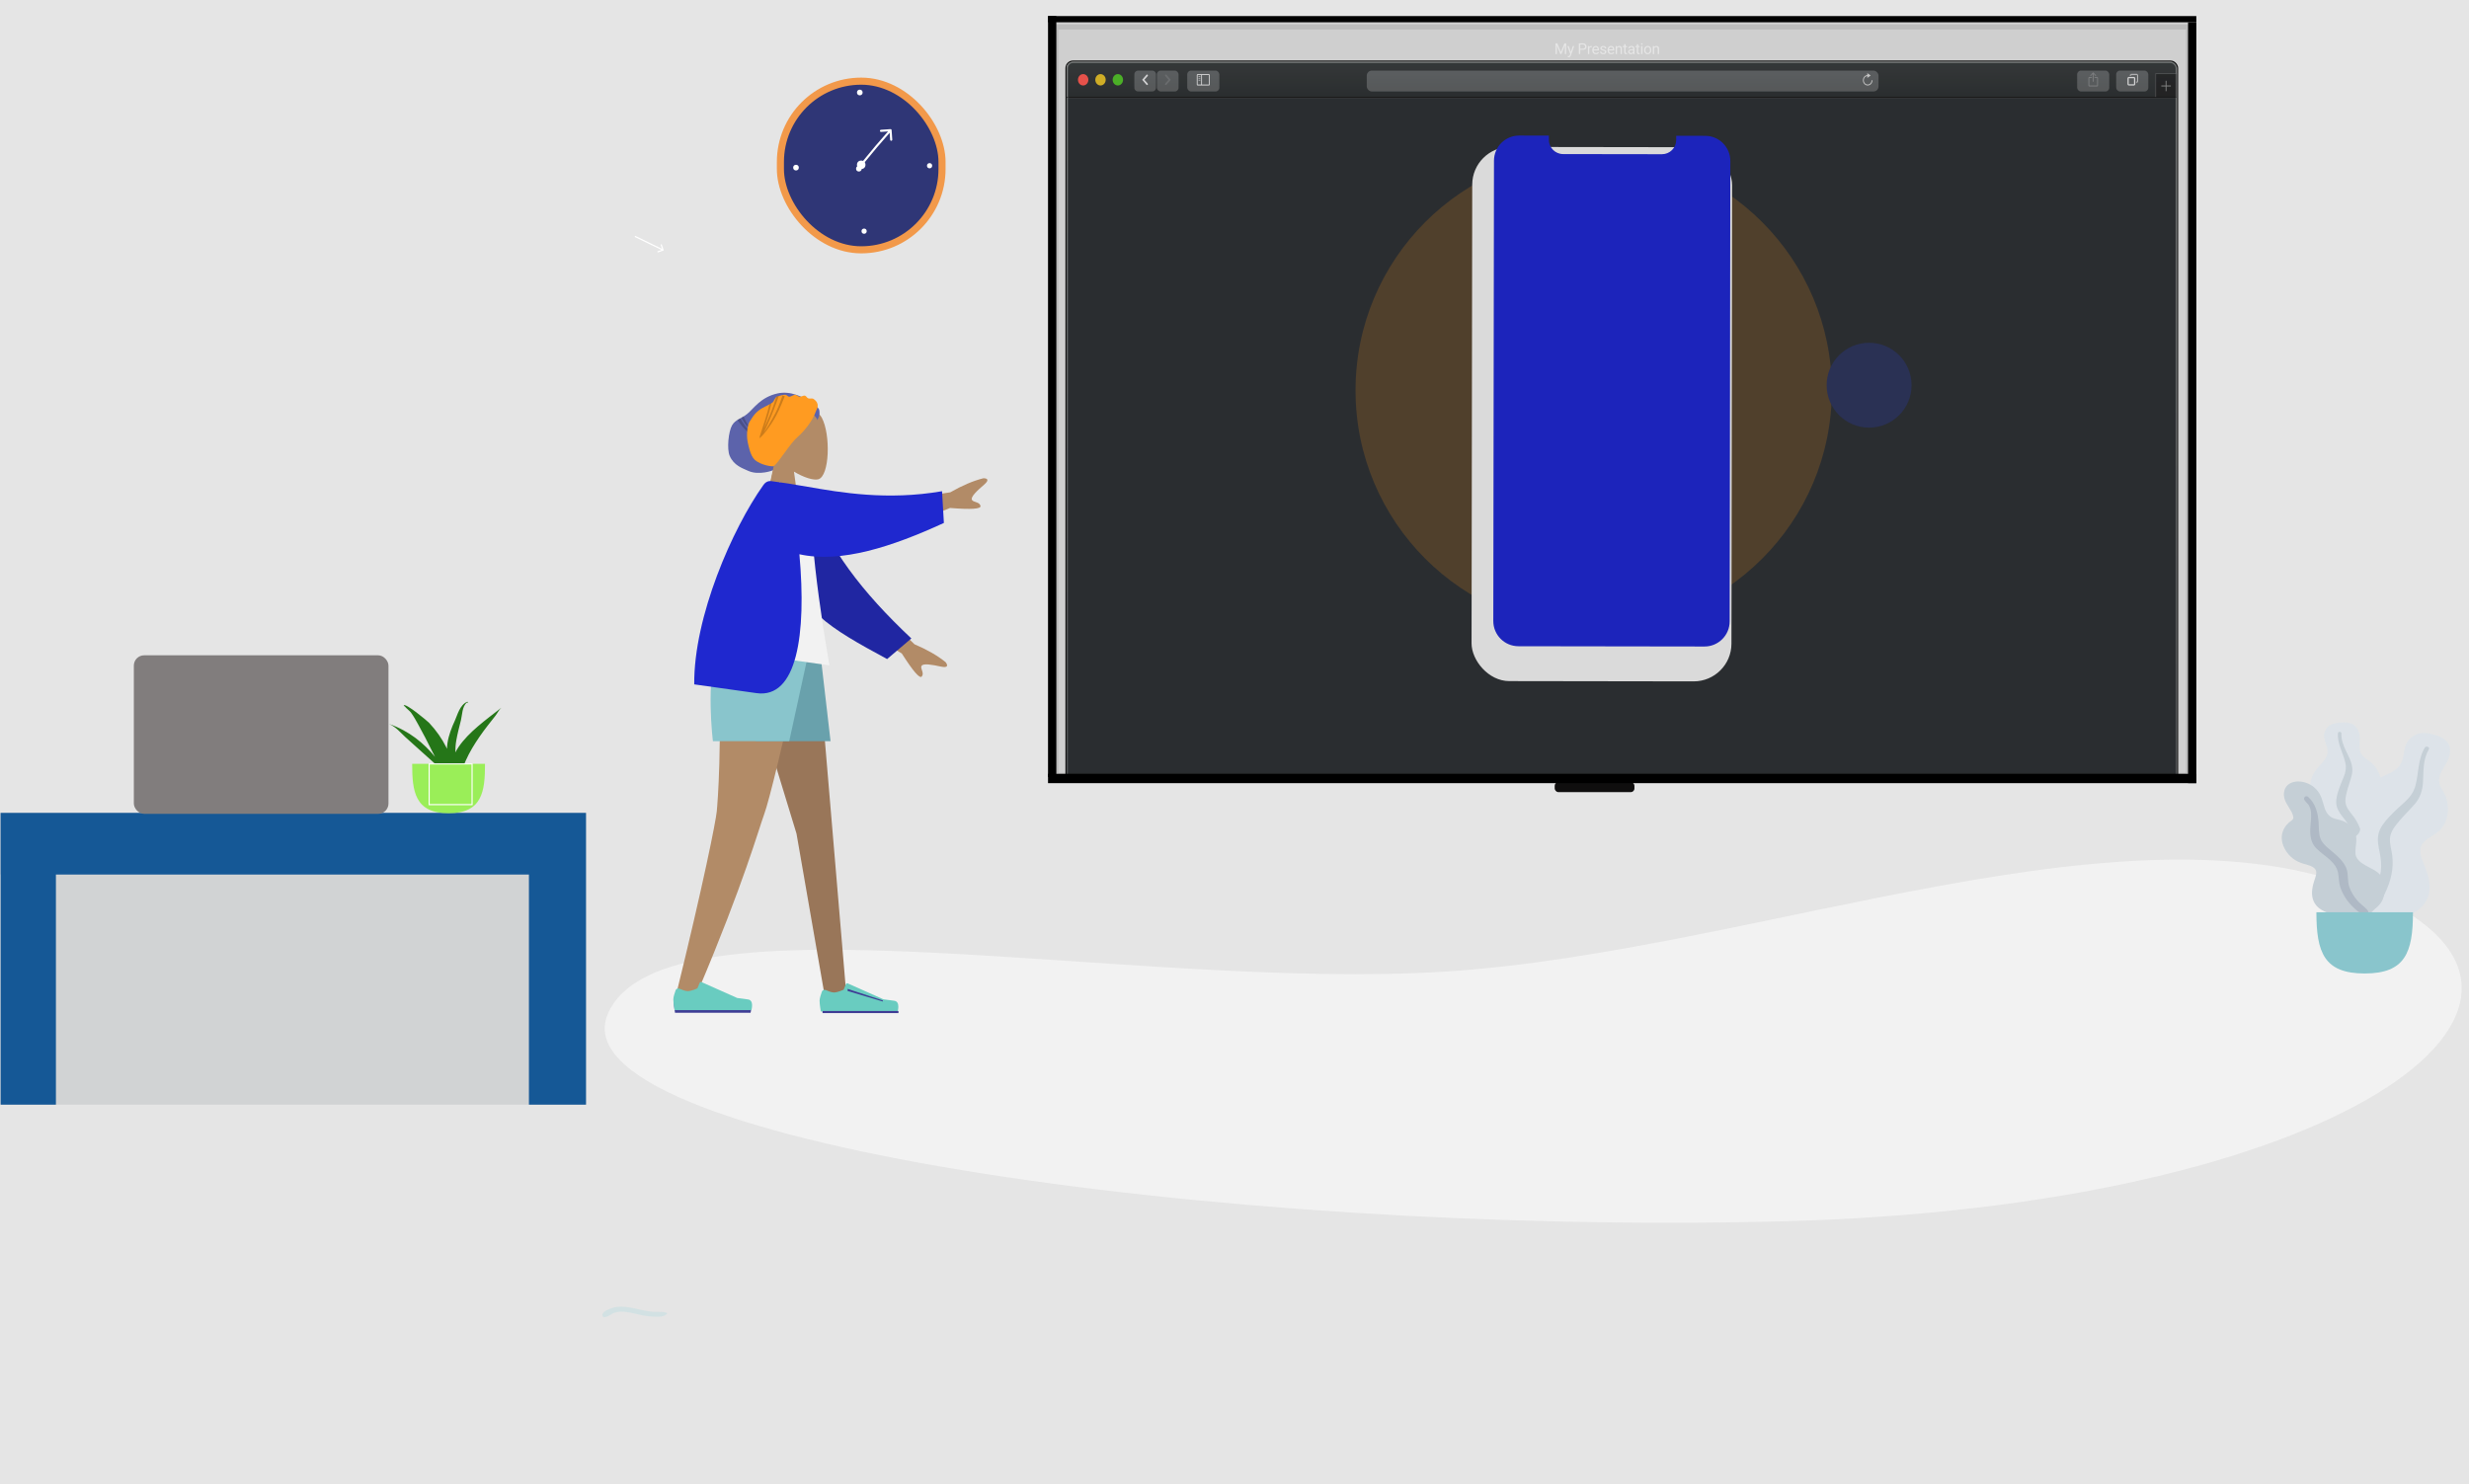 <svg width="3072" height="1847" viewBox="0 0 3072 1847" fill="none" xmlns="http://www.w3.org/2000/svg">
<rect width="3072" height="1847" fill="#E5E5E5"/>
<path fill-rule="evenodd" clip-rule="evenodd" d="M970.877 825.819C986.179 825.819 998.585 814.396 998.585 800.306C998.585 786.215 986.179 774.792 970.877 774.792C955.575 774.792 943.17 786.215 943.17 800.306C943.17 814.396 955.575 825.819 970.877 825.819Z" fill="#DDE3E9"/>
<rect x="927.584" y="832.198" width="86.586" height="9.568" rx="4.784" fill="#DDE3E9"/>
<rect x="941.438" y="848.143" width="58.878" height="9.568" rx="4.784" fill="#DDE3E9"/>
<rect width="728.424" height="363.122" transform="translate(0.709 1011.65)" fill="#163038" fill-opacity="0.1"/>
<path fill-rule="evenodd" clip-rule="evenodd" d="M729.066 1011.65H0.709V1088.39H0.792V1374.77H69.567V1088.39H658.103V1374.77H729.133V1011.72H729.066V1011.65Z" fill="#155896"/>
<rect x="971" y="101" width="201.093" height="209.913" rx="100.547" fill="#2F3676" stroke="#F2994A" stroke-width="8.82"/>
<circle cx="1071.55" cy="205.075" r="5.292" fill="white"/>
<circle cx="990.404" cy="208.603" r="3.528" fill="white"/>
<circle cx="1069.78" cy="115.112" r="3.528" fill="white"/>
<circle cx="1075.15" cy="287.705" r="3.243" fill="white"/>
<circle cx="1156.61" cy="206.239" r="3.243" fill="white"/>
<circle cx="1068.64" cy="209.94" r="3.528" fill="white"/>
<path d="M1090.4 182.299L1089.4 181.431L1089.39 181.443L1089.38 181.455L1090.4 182.299ZM1109.36 161.921C1109.31 161.192 1108.68 160.643 1107.95 160.693L1096.07 161.522C1095.34 161.573 1094.79 162.205 1094.84 162.934C1094.89 163.663 1095.52 164.212 1096.25 164.162L1106.81 163.425L1107.55 173.983C1107.6 174.712 1108.23 175.262 1108.96 175.211C1109.69 175.16 1110.24 174.528 1110.19 173.799L1109.36 161.921ZM1070.25 208.72L1091.42 183.142L1089.38 181.455L1068.21 207.033L1070.25 208.72ZM1091.4 183.167L1109.04 162.881L1107.04 161.145L1089.4 181.431L1091.4 183.167Z" fill="white"/>
<path d="M825.245 311.886C825.637 311.751 825.844 311.323 825.709 310.932L823.501 304.553C823.365 304.162 822.938 303.954 822.547 304.09C822.155 304.225 821.948 304.653 822.083 305.044L824.046 310.714L818.376 312.677C817.985 312.812 817.777 313.239 817.913 313.631C818.048 314.022 818.475 314.23 818.867 314.094L825.245 311.886ZM789.672 294.852L824.672 311.852L825.328 310.503L790.328 293.503L789.672 294.852Z" fill="white"/>
<rect x="536.024" y="960.989" width="43.811" height="31.489" fill="#9AEE58"/>
<path fill-rule="evenodd" clip-rule="evenodd" d="M756.43 1261.48C825.18 1103.73 1408.84 1234 1798.64 1209.14C2188.43 1184.27 2660.84 981.373 2956.12 1114.93C3251.4 1248.49 2911.5 1502.98 2213.28 1520.1C1515.06 1537.21 687.681 1419.23 756.43 1261.48Z" fill="#F2F2F2"/>
<g filter="url(#filter0_d)">
<path d="M1327.19 84.185H2708.57V921.657C2708.57 926.038 2708.57 928.228 2707.72 929.901C2706.97 931.373 2705.77 932.57 2704.3 933.32C2702.63 934.172 2700.44 934.172 2696.06 934.172H1339.71C1335.32 934.172 1333.13 934.172 1331.46 933.32C1329.99 932.57 1328.79 931.373 1328.04 929.901C1327.19 928.228 1327.19 926.038 1327.19 921.657V84.185Z" fill="#2F3235"/>
<path d="M1328.27 49.337C1328.27 45.832 1328.27 44.08 1328.95 42.742C1329.55 41.564 1330.51 40.607 1331.69 40.007C1333.02 39.325 1334.78 39.325 1338.28 39.325H2698.56C2702.06 39.325 2703.82 39.325 2705.15 40.007C2706.33 40.607 2707.29 41.564 2707.89 42.742C2708.57 44.08 2708.57 45.832 2708.57 49.337V83.005H1328.27V49.337Z" fill="url(#paint0_linear)"/>
<rect opacity="0.95" x="1328.27" y="83.005" width="1379.22" height="1.181" fill="black"/>
<rect opacity="0.9" x="2681.59" y="53.491" width="25.901" height="29.513" fill="url(#paint1_linear)"/>
<path d="M2681.59 53.491V83.005H2682.67V54.672H2707.49V53.491H2681.59Z" fill="#56585A"/>
<rect x="2694.54" y="62.935" width="1.08" height="12.986" fill="#929393"/>
<rect x="2689.15" y="70.019" width="1.181" height="11.871" transform="rotate(-90 2689.15 70.019)" fill="#929393"/>
<g filter="url(#filter1_i)">
<rect x="2633.03" y="48.769" width="39.931" height="25.972" rx="4.693" fill="url(#paint2_linear)"/>
</g>
<rect x="2647.84" y="58.996" width="8.148" height="9.06" rx="0.782" stroke="#E9E9EA" stroke-width="1.564"/>
<mask id="path-25-inside-1" fill="white">
<path d="M2657.5 54.672H2652.66C2651.91 54.672 2651.54 54.672 2651.25 54.795C2650.87 54.954 2650.58 55.252 2650.42 55.627C2650.29 55.919 2650.29 56.29 2650.29 57.033H2651.37V55.852H2658.93V64.116H2657.85V65.297C2658.4 65.297 2658.68 65.297 2658.9 65.228C2659.4 65.075 2659.79 64.687 2659.94 64.192C2660.01 63.967 2660.01 63.691 2660.01 63.138V57.175C2660.01 56.299 2660.01 55.861 2659.84 55.526C2659.69 55.232 2659.45 54.992 2659.15 54.842C2658.82 54.672 2658.38 54.672 2657.5 54.672Z"/>
</mask>
<path d="M2657.85 65.297H2656.28V66.861H2657.85V65.297ZM2657.85 64.116V62.552H2656.28V64.116H2657.85ZM2658.93 64.116V65.68H2660.49V64.116H2658.93ZM2658.93 55.852H2660.49V54.288H2658.93V55.852ZM2651.37 55.852V54.288H2649.81V55.852H2651.37ZM2651.37 57.033V58.597H2652.94V57.033H2651.37ZM2650.29 57.033H2648.73V58.597H2650.29V57.033ZM2659.94 64.192L2661.43 64.651L2661.43 64.651L2659.94 64.192ZM2658.9 65.228L2658.44 63.732L2658.44 63.732L2658.9 65.228ZM2659.15 54.842L2658.44 56.236L2658.44 56.236L2659.15 54.842ZM2659.84 55.526L2661.23 54.816L2661.23 54.816L2659.84 55.526ZM2650.42 55.627L2648.98 55.018L2648.98 55.018L2650.42 55.627ZM2651.25 54.795L2650.64 53.354L2650.64 53.354L2651.25 54.795ZM2652.66 56.236H2657.5V53.107H2652.66V56.236ZM2658.44 57.175V63.138H2661.57V57.175H2658.44ZM2659.41 65.297V64.116H2656.28V65.297H2659.41ZM2657.85 65.68H2658.93V62.552H2657.85V65.68ZM2660.49 64.116V55.852H2657.36V64.116H2660.49ZM2658.93 54.288H2651.37V57.417H2658.93V54.288ZM2649.81 55.852V57.033H2652.94V55.852H2649.81ZM2651.37 55.468H2650.29V58.597H2651.37V55.468ZM2658.44 63.138C2658.44 63.431 2658.44 63.591 2658.44 63.707C2658.43 63.813 2658.42 63.795 2658.44 63.732L2661.43 64.651C2661.59 64.146 2661.57 63.575 2661.57 63.138H2658.44ZM2657.85 66.861C2658.29 66.861 2658.86 66.878 2659.36 66.723L2658.44 63.732C2658.51 63.713 2658.52 63.72 2658.42 63.726C2658.3 63.732 2658.14 63.732 2657.85 63.732V66.861ZM2658.44 63.732L2658.44 63.732L2659.36 66.723C2660.35 66.418 2661.13 65.642 2661.43 64.651L2658.44 63.732ZM2657.5 56.236C2657.97 56.236 2658.22 56.237 2658.4 56.252C2658.57 56.266 2658.53 56.282 2658.44 56.236L2659.86 53.448C2659.44 53.232 2659.02 53.163 2658.66 53.134C2658.32 53.106 2657.92 53.107 2657.5 53.107V56.236ZM2661.57 57.175C2661.57 56.763 2661.57 56.359 2661.55 56.02C2661.52 55.662 2661.45 55.24 2661.23 54.816L2658.44 56.236C2658.4 56.146 2658.41 56.111 2658.43 56.275C2658.44 56.457 2658.44 56.711 2658.44 57.175H2661.57ZM2658.44 56.236L2658.44 56.236L2661.23 54.816C2660.93 54.227 2660.45 53.748 2659.86 53.448L2658.44 56.236ZM2651.86 57.033C2651.86 56.64 2651.86 56.425 2651.87 56.269C2651.88 56.129 2651.89 56.156 2651.86 56.236L2648.98 55.018C2648.82 55.39 2648.77 55.749 2648.75 56.053C2648.73 56.342 2648.73 56.683 2648.73 57.033H2651.86ZM2652.66 53.107C2652.31 53.107 2651.96 53.106 2651.68 53.127C2651.37 53.148 2651.01 53.197 2650.64 53.354L2651.86 56.236C2651.78 56.27 2651.75 56.258 2651.89 56.248C2652.05 56.237 2652.26 56.236 2652.66 56.236V53.107ZM2651.86 56.236L2651.86 56.236L2650.64 53.354C2649.89 53.671 2649.29 54.268 2648.98 55.018L2651.86 56.236Z" fill="#E9E9EA" mask="url(#path-25-inside-1)"/>
<g filter="url(#filter2_i)">
<rect x="2584.46" y="48.769" width="39.931" height="25.972" rx="4.693" fill="url(#paint3_linear)"/>
</g>
<path d="M2599.57 68.838H2609.28C2609.29 68.838 2609.28 59.392 2609.28 59.392L2606.05 59.394V58.214H2609.27C2609.89 58.214 2610.36 58.74 2610.36 59.389V68.844C2610.36 69.481 2609.88 70.019 2609.29 70.019H2599.57C2598.97 70.019 2598.49 69.493 2598.49 68.844V59.389C2598.49 58.751 2598.98 58.214 2599.58 58.214H2602.81V59.394H2599.58C2599.58 59.394 2599.57 68.838 2599.57 68.838Z" fill="#8B8D8F"/>
<path d="M2604.41 53.897L2601.67 56.932C2601.47 57.151 2601.15 57.151 2600.95 56.932C2600.76 56.713 2600.76 56.358 2600.95 56.139L2604.05 52.707C2604.25 52.488 2604.57 52.488 2604.77 52.707L2607.87 56.139C2608.07 56.358 2608.07 56.713 2607.87 56.932C2607.67 57.151 2607.35 57.151 2607.15 56.932L2604.41 53.897Z" fill="#8B8D8F"/>
<path d="M2603.89 53.491H2604.97V64.116H2603.89V53.491Z" fill="#8B8D8F"/>
<g filter="url(#filter3_i)">
<rect x="1700.59" y="48.769" width="636.731" height="25.972" rx="6.258" fill="url(#paint4_linear)"/>
</g>
<path d="M2323.84 55.852V57.033C2321.15 57.033 2318.98 59.411 2318.98 62.345C2318.98 65.279 2321.15 67.658 2323.84 67.658C2326.52 67.658 2328.69 65.279 2328.69 62.345H2329.77C2329.77 65.931 2327.11 68.838 2323.84 68.838C2320.56 68.838 2317.9 65.931 2317.9 62.345C2317.9 58.759 2320.56 55.852 2323.84 55.852Z" fill="#DADADA"/>
<path d="M2327.61 56.443L2323.3 59.394V53.491L2327.61 56.443Z" fill="#DADADA"/>
<g filter="url(#filter4_i)">
<rect x="1477.2" y="48.769" width="39.931" height="25.972" rx="4.693" fill="url(#paint5_linear)"/>
</g>
<path fill-rule="evenodd" clip-rule="evenodd" d="M1491.23 58.213V57.033H1493.4V58.213H1491.23ZM1491.23 60.574V59.394H1493.44V60.574H1491.23ZM1491.23 61.755V62.935H1493.44V61.755H1491.23Z" fill="#BBBEC0"/>
<path fill-rule="evenodd" clip-rule="evenodd" d="M1495.55 54.672H1494.47V54.672H1490.16C1489.56 54.672 1489.07 55.21 1489.07 55.855V67.655C1489.07 68.308 1489.55 68.838 1490.16 68.838H1504.17C1504.77 68.838 1505.26 68.3 1505.26 67.655V55.855C1505.26 55.202 1504.77 54.672 1504.17 54.672H1495.55V54.672ZM1494.47 55.853C1492.06 55.852 1490.16 55.852 1490.16 55.852C1490.16 55.852 1490.15 67.655 1490.15 67.655C1490.15 67.655 1492.06 67.656 1494.47 67.656V55.853ZM1495.55 67.656V55.853C1499.5 55.853 1504.18 55.854 1504.18 55.855C1504.18 55.855 1504.17 67.658 1504.17 67.658C1504.17 67.658 1499.5 67.657 1495.55 67.656Z" fill="#E9E9EA"/>
<path fill-rule="evenodd" clip-rule="evenodd" d="M1390.86 68.838C1394.44 68.838 1397.34 65.667 1397.34 61.755C1397.34 57.843 1394.44 54.672 1390.86 54.672C1387.29 54.672 1384.39 57.843 1384.39 61.755C1384.39 65.667 1387.29 68.838 1390.86 68.838Z" fill="#53C22B"/>
<path fill-rule="evenodd" clip-rule="evenodd" d="M1369.28 68.838C1372.85 68.838 1375.75 65.667 1375.75 61.755C1375.75 57.843 1372.85 54.672 1369.28 54.672C1365.7 54.672 1362.8 57.843 1362.8 61.755C1362.8 65.667 1365.7 68.838 1369.28 68.838Z" fill="#E6C02A"/>
<path fill-rule="evenodd" clip-rule="evenodd" d="M1347.69 68.838C1351.27 68.838 1354.17 65.667 1354.17 61.755C1354.17 57.843 1351.27 54.672 1347.69 54.672C1344.12 54.672 1341.22 57.843 1341.22 61.755C1341.22 65.667 1344.12 68.838 1347.69 68.838Z" fill="#FF5A52"/>
<g filter="url(#filter5_i)">
<rect x="1439.43" y="48.769" width="26.98" height="25.972" rx="4.693" fill="url(#paint6_linear)"/>
</g>
<path d="M1449.74 66.53C1449.4 66.928 1449.4 67.52 1449.74 67.918V67.918C1450.16 68.404 1450.92 68.404 1451.34 67.918L1456.65 61.808C1456.67 61.778 1456.67 61.732 1456.65 61.702L1451.34 55.592C1450.92 55.106 1450.16 55.106 1449.74 55.592V55.592C1449.4 55.99 1449.4 56.581 1449.74 56.98L1453.89 61.755L1449.74 66.53Z" fill="#75787A"/>
<g filter="url(#filter6_i)">
<path d="M1411.37 56.278C1411.37 53.65 1411.37 52.336 1411.88 51.332C1412.33 50.449 1413.05 49.73 1413.93 49.281C1414.93 48.769 1416.25 48.769 1418.88 48.769H1430.84C1433.47 48.769 1434.78 48.769 1435.79 49.281C1436.67 49.73 1437.39 50.449 1437.84 51.332C1438.35 52.336 1438.35 53.65 1438.35 56.278V67.232C1438.35 69.86 1438.35 71.174 1437.84 72.178C1437.39 73.061 1436.67 73.779 1435.79 74.229C1434.78 74.741 1433.47 74.741 1430.84 74.741H1418.88C1416.25 74.741 1414.93 74.741 1413.93 74.229C1413.05 73.779 1412.33 73.061 1411.88 72.178C1411.37 71.174 1411.37 69.86 1411.37 67.232V56.278Z" fill="url(#paint7_linear)"/>
</g>
<path d="M1428.03 66.53C1428.38 66.928 1428.38 67.52 1428.03 67.918V67.918C1427.61 68.404 1426.86 68.404 1426.43 67.918L1421.13 61.808C1421.1 61.778 1421.1 61.732 1421.13 61.702L1426.43 55.592C1426.86 55.106 1427.61 55.106 1428.03 55.592V55.592C1428.38 55.99 1428.38 56.581 1428.03 56.98L1423.88 61.755L1428.03 66.53Z" fill="#E9E9EA"/>
<rect x="1326.41" y="38.542" width="1382.95" height="896.412" rx="8.604" stroke="url(#paint8_linear)" stroke-width="1.564"/>
<rect x="1327.97" y="40.107" width="1379.82" height="893.283" rx="7.04" stroke="url(#paint9_linear)" stroke-width="1.564"/>
<rect x="1327.19" y="83.005" width="1.08" height="1.181" fill="#333333"/>
<rect x="2707.49" y="83.005" width="1.08" height="1.181" fill="#333333"/>
<rect x="2707.49" y="53.491" width="1.08" height="1.181" fill="#757779"/>
<rect x="2707.49" y="54.672" width="1.08" height="28.333" fill="url(#paint10_linear)"/>
</g>
<path d="M1937.71 53.929L1942.08 64.819L1946.44 53.929H1948.72V67.276H1946.96V62.078L1947.13 56.468L1942.74 67.276H1941.4L1937.02 56.496L1937.2 62.078V67.276H1935.44V53.929H1937.71ZM1954.49 64.792L1956.8 57.358H1958.62L1954.63 68.807C1954.02 70.457 1953.03 71.281 1951.69 71.281L1951.37 71.254L1950.74 71.135V69.76L1951.19 69.796C1951.77 69.796 1952.22 69.68 1952.53 69.448C1952.86 69.216 1953.12 68.791 1953.33 68.174L1953.71 67.166L1950.17 57.358H1952.02L1954.49 64.792ZM1966.2 62.051V67.276H1964.44V53.929H1969.36C1970.82 53.929 1971.96 54.302 1972.79 55.048C1973.62 55.793 1974.04 56.78 1974.04 58.008C1974.04 59.304 1973.63 60.303 1972.82 61.006C1972.01 61.703 1970.85 62.051 1969.34 62.051H1966.2ZM1966.2 60.612H1969.36C1970.3 60.612 1971.02 60.392 1971.52 59.952C1972.02 59.506 1972.28 58.864 1972.28 58.027C1972.28 57.232 1972.02 56.597 1971.52 56.12C1971.02 55.643 1970.34 55.396 1969.46 55.378H1966.2V60.612ZM1980.5 58.879C1980.24 58.837 1979.96 58.815 1979.66 58.815C1978.55 58.815 1977.8 59.289 1977.4 60.236V67.276H1975.7V57.358H1977.35L1977.38 58.503C1977.94 57.617 1978.72 57.174 1979.74 57.174C1980.07 57.174 1980.33 57.217 1980.5 57.303V58.879ZM1985.68 67.459C1984.34 67.459 1983.25 67.019 1982.4 66.139C1981.56 65.253 1981.14 64.07 1981.14 62.592V62.28C1981.14 61.296 1981.32 60.419 1981.7 59.649C1982.07 58.873 1982.6 58.268 1983.27 57.834C1983.95 57.394 1984.68 57.174 1985.47 57.174C1986.76 57.174 1987.76 57.599 1988.48 58.448C1989.19 59.298 1989.55 60.514 1989.55 62.097V62.803H1982.83C1982.86 63.78 1983.14 64.572 1983.69 65.177C1984.24 65.775 1984.93 66.075 1985.78 66.075C1986.37 66.075 1986.88 65.953 1987.3 65.708C1987.71 65.464 1988.08 65.14 1988.39 64.737L1989.42 65.543C1988.59 66.82 1987.35 67.459 1985.68 67.459ZM1985.47 58.568C1984.79 58.568 1984.21 58.818 1983.75 59.319C1983.28 59.814 1983 60.511 1982.89 61.409H1987.86V61.281C1987.81 60.419 1987.57 59.753 1987.16 59.283C1986.74 58.806 1986.18 58.568 1985.47 58.568ZM1996.98 64.645C1996.98 64.187 1996.81 63.832 1996.46 63.582C1996.12 63.325 1995.52 63.105 1994.66 62.922C1993.8 62.738 1993.12 62.518 1992.61 62.262C1992.11 62.005 1991.74 61.7 1991.49 61.345C1991.26 60.991 1991.14 60.569 1991.14 60.08C1991.14 59.267 1991.48 58.58 1992.16 58.018C1992.85 57.455 1993.73 57.174 1994.8 57.174C1995.93 57.174 1996.84 57.465 1997.53 58.045C1998.24 58.626 1998.59 59.368 1998.59 60.273H1996.88C1996.88 59.808 1996.69 59.408 1996.29 59.072C1995.9 58.736 1995.4 58.568 1994.8 58.568C1994.19 58.568 1993.7 58.702 1993.35 58.971C1993.01 59.24 1992.83 59.591 1992.83 60.025C1992.83 60.434 1992.99 60.743 1993.32 60.951C1993.64 61.159 1994.23 61.357 1995.07 61.547C1995.92 61.736 1996.61 61.962 1997.13 62.225C1997.66 62.488 1998.04 62.806 1998.3 63.178C1998.55 63.545 1998.68 63.994 1998.68 64.526C1998.68 65.412 1998.33 66.124 1997.62 66.662C1996.91 67.193 1995.99 67.459 1994.86 67.459C1994.06 67.459 1993.36 67.319 1992.75 67.037C1992.14 66.756 1991.66 66.365 1991.31 65.864C1990.97 65.357 1990.8 64.81 1990.8 64.223H1992.49C1992.52 64.792 1992.75 65.244 1993.17 65.58C1993.6 65.91 1994.16 66.075 1994.86 66.075C1995.5 66.075 1996.01 65.947 1996.4 65.69C1996.79 65.427 1996.98 65.079 1996.98 64.645ZM2004.69 67.459C2003.35 67.459 2002.25 67.019 2001.41 66.139C2000.57 65.253 2000.15 64.07 2000.15 62.592V62.28C2000.15 61.296 2000.33 60.419 2000.71 59.649C2001.08 58.873 2001.61 58.268 2002.28 57.834C2002.96 57.394 2003.69 57.174 2004.48 57.174C2005.77 57.174 2006.77 57.599 2007.49 58.448C2008.2 59.298 2008.56 60.514 2008.56 62.097V62.803H2001.84C2001.87 63.78 2002.15 64.572 2002.69 65.177C2003.24 65.775 2003.94 66.075 2004.78 66.075C2005.38 66.075 2005.89 65.953 2006.31 65.708C2006.72 65.464 2007.08 65.14 2007.4 64.737L2008.43 65.543C2007.6 66.82 2006.35 67.459 2004.69 67.459ZM2004.48 58.568C2003.8 58.568 2003.22 58.818 2002.76 59.319C2002.29 59.814 2002.01 60.511 2001.9 61.409H2006.86V61.281C2006.82 60.419 2006.58 59.753 2006.17 59.283C2005.75 58.806 2005.19 58.568 2004.48 58.568ZM2011.82 57.358L2011.88 58.604C2012.64 57.651 2013.63 57.174 2014.85 57.174C2016.94 57.174 2018 58.357 2018.02 60.722V67.276H2016.32V60.712C2016.32 59.998 2016.15 59.469 2015.83 59.127C2015.51 58.785 2015.01 58.613 2014.33 58.613C2013.78 58.613 2013.3 58.76 2012.89 59.053C2012.47 59.347 2012.15 59.732 2011.91 60.208V67.276H2010.22V57.358H2011.82ZM2022.56 54.956V57.358H2024.42V58.668H2022.56V64.819C2022.56 65.216 2022.65 65.516 2022.81 65.717C2022.98 65.913 2023.26 66.011 2023.66 66.011C2023.85 66.011 2024.12 65.974 2024.46 65.901V67.276C2024.02 67.398 2023.58 67.459 2023.16 67.459C2022.4 67.459 2021.83 67.23 2021.45 66.772C2021.06 66.313 2020.87 65.662 2020.87 64.819V58.668H2019.06V57.358H2020.87V54.956H2022.56ZM2032.22 67.276C2032.12 67.08 2032.04 66.732 2031.98 66.231C2031.19 67.05 2030.25 67.459 2029.15 67.459C2028.18 67.459 2027.37 67.184 2026.74 66.634C2026.12 66.078 2025.81 65.375 2025.81 64.526C2025.81 63.493 2026.2 62.693 2026.98 62.124C2027.77 61.55 2028.88 61.263 2030.3 61.263H2031.95V60.483C2031.95 59.891 2031.77 59.42 2031.42 59.072C2031.06 58.717 2030.54 58.54 2029.85 58.54C2029.25 58.54 2028.74 58.693 2028.33 58.998C2027.92 59.304 2027.72 59.674 2027.72 60.108H2026.01C2026.01 59.612 2026.18 59.136 2026.53 58.678C2026.89 58.213 2027.36 57.846 2027.96 57.578C2028.57 57.309 2029.23 57.174 2029.95 57.174C2031.09 57.174 2031.99 57.462 2032.64 58.036C2033.29 58.604 2033.62 59.389 2033.65 60.392V64.957C2033.65 65.867 2033.76 66.591 2033.99 67.129V67.276H2032.22ZM2029.4 65.983C2029.93 65.983 2030.44 65.846 2030.91 65.571C2031.39 65.296 2031.74 64.938 2031.95 64.498V62.463H2030.62C2028.54 62.463 2027.5 63.071 2027.5 64.287C2027.5 64.819 2027.68 65.235 2028.04 65.534C2028.39 65.834 2028.85 65.983 2029.4 65.983ZM2038.29 54.956V57.358H2040.14V58.668H2038.29V64.819C2038.29 65.216 2038.37 65.516 2038.54 65.717C2038.7 65.913 2038.99 66.011 2039.38 66.011C2039.58 66.011 2039.85 65.974 2040.19 65.901V67.276C2039.74 67.398 2039.31 67.459 2038.89 67.459C2038.13 67.459 2037.56 67.23 2037.17 66.772C2036.79 66.313 2036.6 65.662 2036.6 64.819V58.668H2034.79V57.358H2036.6V54.956H2038.29ZM2043.66 67.276H2041.97V57.358H2043.66V67.276ZM2041.83 54.727C2041.83 54.452 2041.91 54.22 2042.08 54.03C2042.25 53.841 2042.5 53.746 2042.83 53.746C2043.16 53.746 2043.41 53.841 2043.58 54.03C2043.75 54.22 2043.84 54.452 2043.84 54.727C2043.84 55.002 2043.75 55.231 2043.58 55.414C2043.41 55.598 2043.16 55.689 2042.83 55.689C2042.5 55.689 2042.25 55.598 2042.08 55.414C2041.91 55.231 2041.83 55.002 2041.83 54.727ZM2045.62 62.225C2045.62 61.253 2045.81 60.38 2046.19 59.603C2046.58 58.827 2047.11 58.228 2047.79 57.807C2048.47 57.385 2049.25 57.174 2050.12 57.174C2051.47 57.174 2052.56 57.642 2053.4 58.577C2054.23 59.512 2054.65 60.755 2054.65 62.307V62.427C2054.65 63.392 2054.47 64.26 2054.09 65.03C2053.73 65.794 2053.2 66.39 2052.51 66.817C2051.82 67.245 2051.03 67.459 2050.14 67.459C2048.8 67.459 2047.71 66.992 2046.87 66.057C2046.04 65.122 2045.62 63.884 2045.62 62.344V62.225ZM2047.33 62.427C2047.33 63.527 2047.58 64.41 2048.09 65.076C2048.6 65.742 2049.29 66.075 2050.14 66.075C2051 66.075 2051.69 65.739 2052.2 65.067C2052.7 64.388 2052.96 63.441 2052.96 62.225C2052.96 61.137 2052.7 60.257 2052.18 59.585C2051.66 58.907 2050.98 58.568 2050.12 58.568C2049.29 58.568 2048.61 58.901 2048.1 59.567C2047.58 60.233 2047.33 61.186 2047.33 62.427ZM2058.07 57.358L2058.12 58.604C2058.88 57.651 2059.87 57.174 2061.09 57.174C2063.19 57.174 2064.25 58.357 2064.27 60.722V67.276H2062.57V60.712C2062.56 59.998 2062.4 59.469 2062.08 59.127C2061.76 58.785 2061.26 58.613 2060.58 58.613C2060.03 58.613 2059.55 58.76 2059.13 59.053C2058.72 59.347 2058.39 59.732 2058.16 60.208V67.276H2056.47V57.358H2058.07Z" fill="white"/>
<rect x="166.529" y="815.545" width="316.817" height="197.306" rx="12.827" fill="#817D7D"/>
<path opacity="0.5" fill-rule="evenodd" clip-rule="evenodd" d="M767.046 1626.58C761.804 1627.28 749.411 1631.63 749.519 1636.29C749.687 1643.58 760.22 1635.62 762.563 1634.55C775.148 1628.8 791.45 1636.25 804.555 1637.84C810.564 1638.57 822.317 1639.91 827.625 1636.89C837.063 1631.51 815.235 1632.86 812.455 1632.64C797.345 1631.47 782.313 1624.53 767.046 1626.58" fill="#C1DEE2"/>
<g style="mix-blend-mode:darken">
<path fill-rule="evenodd" clip-rule="evenodd" d="M512.837 950.634C512.837 984.579 515.979 1012.1 558.154 1012.1C600.33 1012.1 603.472 984.579 603.472 950.634" fill="#9AEE58"/>
</g>
<path fill-rule="evenodd" clip-rule="evenodd" d="M570.701 929.455C569.155 931.734 567.777 934.058 566.559 936.417C566.516 931.559 566.832 926.665 567.692 921.703C569.163 913.205 571.41 904.751 573.521 896.31C575.038 890.245 574.942 879.35 580.701 874.516C582.28 873.471 582.66 875.521 582.66 876.41C582.68 876.598 582.656 872.78 581.123 873.445C572.013 877.456 569.061 890.069 566.144 896.384C561.888 905.601 558.268 915.024 556.777 924.614C556.4 927.036 556.195 929.458 556.148 931.876C555.838 931.229 555.547 930.578 555.225 929.933C549.967 919.42 542.871 909.161 534.021 899.7C531.842 897.372 504.451 874.403 502.306 877.918C502.518 878.429 502.961 878.853 503.636 879.189C503.676 879.228 503.677 879.206 503.654 879.149C505.263 881.365 509.837 884.786 511.261 886.728C514.847 891.613 517.633 896.797 520.465 901.882C526.449 912.628 531.999 923.483 537.379 934.36C538.632 936.894 539.938 939.413 541.27 941.925C527.537 925.039 509.217 909.709 483.998 900.933C492.612 904.668 498.259 911.697 504.076 917.078C511.092 923.569 518.481 929.885 525.51 936.369C533.8 944.018 543.555 952.072 551.53 960.536C559.254 974.361 566.76 988.201 571.393 1002.73C569.495 997.712 571.245 990.774 570.92 985.504C570.662 981.31 570.086 977.15 569.299 972.997C570.273 974.87 571.112 976.745 571.492 978.488C571.145 975.564 570.745 972.659 570.316 969.768C571.419 967.062 572.502 964.537 573.233 962.457C576.983 951.787 581.448 941.3 587.528 931.08C593.154 921.625 599.608 912.291 606.64 903.241C609.921 899.022 613.246 894.819 616.551 890.608C618.714 887.851 620.773 883.438 623.785 880.797C604.319 895.969 583.051 911.25 570.701 929.455Z" fill="#257618"/>
<g style="mix-blend-mode:darken">
<path fill-rule="evenodd" clip-rule="evenodd" d="M987.852 586.954C1000.2 594.397 1012.33 597.993 1018.03 596.525C1032.31 592.844 1033.62 540.599 1022.57 520.003C1011.52 499.406 954.716 490.429 951.853 531.237C950.859 545.4 956.806 558.04 965.593 568.354L949.838 641.787H995.603L987.852 586.954Z" fill="#B28B67"/>
<path fill-rule="evenodd" clip-rule="evenodd" d="M1019.58 512.016C1019.18 509.527 1019.98 508.306 1009.97 501.295C999.964 494.283 983.809 486.014 967.537 489.613C946.42 494.283 938.032 508.213 929.889 514.985C922.548 521.09 915.183 521.802 910.818 529.377C906.453 536.952 904.131 558.745 907.926 567.41C913.162 579.362 923.487 582.58 931.024 586.024C943.951 591.929 962.222 585.692 962.665 584.659C966.089 576.667 984.518 554.122 995.603 544.65C1003.75 537.685 1021.47 523.697 1019.58 512.016Z" fill="#5C63AB"/>
<mask id="mask0" mask-type="alpha" maskUnits="userSpaceOnUse" x="906" y="488" width="114" height="101">
<path fill-rule="evenodd" clip-rule="evenodd" d="M1019.58 512.016C1019.18 509.527 1019.98 508.306 1009.97 501.295C999.964 494.283 983.809 486.014 967.537 489.613C946.42 494.283 938.032 508.213 929.889 514.985C922.548 521.09 915.183 521.802 910.818 529.377C906.453 536.952 904.131 558.745 907.926 567.41C913.162 579.362 923.487 582.58 931.024 586.024C943.951 591.929 962.222 585.692 962.665 584.659C966.089 576.667 984.518 554.122 995.603 544.65C1003.75 537.685 1021.47 523.697 1019.58 512.016Z" fill="white"/>
</mask>
<g mask="url(#mask0)">
<path fill-rule="evenodd" clip-rule="evenodd" d="M935.957 536.535C923.046 520.612 920.008 501.409 920.008 501.409L916.119 503.869C916.119 503.869 920.902 524.854 935.957 536.535ZM940.869 545.284C919.975 526.925 914.992 506.294 914.992 506.294L910.494 507.62C910.494 507.62 916.693 530.691 940.869 545.284Z" fill="black" fill-opacity="0.2"/>
</g>
<path fill-rule="evenodd" clip-rule="evenodd" d="M985.747 581.181C996.723 587.797 1007.51 590.994 1012.57 589.689C1025.26 586.417 1026.43 539.977 1016.61 521.669C1006.79 503.361 956.293 495.381 953.748 531.655C952.864 544.245 958.151 555.48 965.961 564.648L951.957 629.922H992.637L985.747 581.181Z" fill="#B28B67"/>
<path fill-rule="evenodd" clip-rule="evenodd" d="M1015.38 511.358C1016.11 509.247 1021.11 502.705 1012.21 496.473C1010.61 495.353 1007.97 496.469 1005.69 495.763C1003.96 495.231 1003.38 492.829 1001.41 492.41C999.363 491.976 997.133 493.945 994.819 493.772C993.402 493.666 991.214 491.457 989.738 491.338C987.104 491.126 984.71 493.612 982.137 493.772C980.646 493.865 978.915 491.465 977.434 491.338C973.831 491.029 970.549 492.709 967.374 493.218C964.448 493.688 963.087 499.685 960.931 501.102C954.167 505.55 948.867 506.794 943.378 511.358C936.853 516.785 935.604 520.822 932.9 524.438C930.197 528.054 928.527 540.795 930.104 548.96C931.034 553.776 933.457 566.93 938.871 572.022C946.28 578.993 961.355 581.058 962.693 580.128C968.891 575.821 982.783 551.998 992.637 543.578C999.882 537.387 1010.84 524.438 1015.38 511.358Z" fill="#FF9B21"/>
<mask id="mask1" mask-type="alpha" maskUnits="userSpaceOnUse" x="929" y="491" width="89" height="90">
<path fill-rule="evenodd" clip-rule="evenodd" d="M1015.38 511.358C1016.11 509.247 1021.11 502.705 1012.21 496.473C1010.61 495.353 1007.97 496.469 1005.69 495.763C1003.96 495.231 1003.38 492.829 1001.41 492.41C999.363 491.976 997.133 493.945 994.819 493.772C993.402 493.666 991.214 491.457 989.738 491.338C987.104 491.126 984.71 493.612 982.137 493.772C980.646 493.865 978.915 491.465 977.434 491.338C973.831 491.029 970.549 492.709 967.374 493.218C964.448 493.688 963.087 499.685 960.931 501.102C954.167 505.55 948.867 506.794 943.378 511.358C936.853 516.785 935.604 520.822 932.9 524.438C930.197 528.054 928.527 540.795 930.104 548.96C931.034 553.776 933.457 566.93 938.871 572.022C946.28 578.993 961.355 581.058 962.693 580.128C968.891 575.821 982.783 551.998 992.637 543.578C999.882 537.387 1010.84 524.438 1015.38 511.358Z" fill="white"/>
</mask>
<g mask="url(#mask1)">
<path fill-rule="evenodd" clip-rule="evenodd" d="M955.281 518.73C957.974 510.464 962.866 489.824 962.866 489.824L959.91 490.135C959.91 490.135 957.57 503.304 955.164 511.835C952.964 519.634 950.435 527.281 948.446 533.294C945.698 541.6 943.983 546.787 945.594 544.943C945.787 544.723 945.98 544.466 946.174 544.173C946.192 544.212 946.22 544.235 946.258 544.241C946.144 544.466 946.302 544.364 946.775 543.926L946.779 543.922C949.534 541.368 957.415 532.369 965.669 517.454C969.467 510.59 976.433 493.201 976.433 493.201L973.667 492.018C973.667 492.018 969.066 505.757 965.669 512.419C959.696 524.132 954.093 532.843 950.45 538.183C951.96 535.171 953.737 531.133 955.954 526.096C956.93 523.879 957.991 521.467 959.153 518.864C962.695 510.925 969.718 490.91 969.718 490.91H966.746C966.746 490.91 963.042 503.762 959.757 511.995C956.754 519.522 953.439 526.862 950.833 532.634L950.833 532.634C950.789 532.731 950.745 532.829 950.702 532.925C951.358 530.93 952.07 528.707 952.855 526.257C953.594 523.949 954.398 521.44 955.281 518.73Z" fill="black" fill-opacity="0.2"/>
</g>
<path fill-rule="evenodd" clip-rule="evenodd" d="M919.39 802.813L991.041 1037.51L1025.75 1237.11H1052.97L1016.29 802.813H919.39Z" fill="#997659"/>
<path fill-rule="evenodd" clip-rule="evenodd" d="M893.757 802.813C898.624 931.676 892.896 998.146 891.807 1009.85C890.718 1021.56 875.803 1097.48 840.493 1241.04L869.492 1231.06C925.296 1099.39 944.312 1030.96 950.712 1013.67C957.113 996.38 974.111 926.094 1001.71 802.813H893.757Z" fill="#B28B67"/>
<path fill-rule="evenodd" clip-rule="evenodd" d="M845.989 1232.64C844.131 1231.78 841.879 1232.62 841.219 1234.56C840.008 1238.12 838.391 1243.44 838.391 1246.45C838.391 1251.25 839.893 1260.46 839.893 1260.46C845.12 1260.46 933.846 1260.46 933.846 1260.46C933.846 1260.46 937.508 1247.56 929.618 1246.53C921.727 1245.5 916.508 1244.67 916.508 1244.67L872.924 1223.96C872.034 1223.53 870.971 1223.96 870.616 1224.88L867.814 1232.12C867.814 1232.12 860.51 1235.75 855.943 1235.75C853.22 1235.75 848.974 1234.03 845.989 1232.64Z" fill="#3F3D95"/>
<path fill-rule="evenodd" clip-rule="evenodd" d="M845.323 1230.47C843.507 1229.67 841.348 1230.48 840.671 1232.35C839.437 1235.75 837.781 1240.85 837.781 1243.73C837.781 1248.31 839.309 1257.11 839.309 1257.11C844.628 1257.11 934.91 1257.11 934.91 1257.11C934.91 1257.11 938.637 1244.79 930.608 1243.81C922.579 1242.82 917.268 1242.03 917.268 1242.03L872.834 1222.22C871.962 1221.83 870.941 1222.24 870.577 1223.13L867.72 1230.05C867.72 1230.05 860.288 1233.52 855.641 1233.52C852.812 1233.52 848.368 1231.81 845.323 1230.47Z" fill="#69CCC0"/>
<path fill-rule="evenodd" clip-rule="evenodd" d="M909.87 802.813L940.335 922.39H1033.39L1019.51 802.813H909.87Z" fill="#69A1AC"/>
<path fill-rule="evenodd" clip-rule="evenodd" d="M892.733 802.813C877.697 847.971 887.021 922.39 887.021 922.39H981.977L1008.09 802.813H892.733Z" fill="#89C5CC"/>
<path fill-rule="evenodd" clip-rule="evenodd" d="M1027.3 1232.13C1025.48 1231.33 1023.32 1232.14 1022.65 1234.01C1021.41 1237.41 1019.76 1242.51 1019.76 1245.39C1019.76 1249.97 1021.28 1258.77 1021.28 1258.77C1026.6 1258.77 1116.89 1258.77 1116.89 1258.77C1116.89 1258.77 1120.61 1246.45 1112.58 1245.47C1104.55 1244.48 1099.24 1243.69 1099.24 1243.69L1054.81 1223.88C1053.94 1223.49 1052.92 1223.9 1052.55 1224.79L1049.7 1231.71C1049.7 1231.71 1042.26 1235.18 1037.62 1235.18C1034.79 1235.18 1030.34 1233.47 1027.3 1232.13Z" fill="#69CCC0"/>
<path fill-rule="evenodd" clip-rule="evenodd" d="M1182.39 612.703L1107.8 624.092L1121.8 657.049L1182.04 632.177C1208.24 634.284 1220.87 633.452 1219.95 629.68C1219.16 626.5 1216.37 625.584 1213.79 624.74C1211.78 624.082 1209.91 623.469 1209.23 621.863C1207.67 618.196 1216.04 610.395 1224.29 603.332C1232.55 596.269 1226.9 595.092 1223.37 595.255C1210.86 598.388 1197.2 604.204 1182.39 612.703ZM1137.8 801.787L1083.77 749.17L1065.84 780.155L1122.01 813.228C1136.1 835.379 1144.38 844.951 1146.84 841.943C1148.91 839.407 1147.96 836.626 1147.08 834.065C1146.4 832.07 1145.76 830.208 1146.64 828.698C1148.63 825.25 1159.91 827.228 1170.53 829.561C1181.15 831.895 1178.69 826.685 1176.44 823.967C1166.4 815.877 1153.52 808.484 1137.8 801.787Z" fill="#B28B67"/>
<path fill-rule="evenodd" clip-rule="evenodd" d="M1006.92 617.115C1031.14 682.778 1072 736.246 1133.92 794.562L1103.77 820.208C1030.99 780.936 992.886 758.056 981.094 697.577C978.134 682.398 981.129 635.757 981.548 611.055L1006.92 617.115Z" fill="#2026A2"/>
<path fill-rule="evenodd" clip-rule="evenodd" d="M886.635 807.639L1032.04 828.074C1032.04 828.074 1003.77 670.727 1010.58 614.524C1010.81 612.614 1007.75 608.762 1006.13 608.982C988.351 611.401 970.032 600.231 970.032 600.231C927.785 650.726 906.289 717.184 886.635 807.639Z" fill="#F2F2F2"/>
<path fill-rule="evenodd" clip-rule="evenodd" d="M994.638 689.785C1003.68 790.215 991.448 869.667 941.312 862.621L863.785 851.725C863.08 767.392 911.538 657.41 949.658 603.858C951.114 601.813 954.138 597.997 959.883 598.805L982.41 601.971C982.416 602.002 982.422 602.033 982.427 602.064C989.199 603.072 996.629 604.369 1004.68 605.773C1046.1 613.002 1103.87 623.081 1172.11 611.331L1174.41 650.816C1110.15 680.373 1046.35 701.298 994.638 689.785Z" fill="#1F28CF"/>
</g>
<path d="M1023.42 1258.2H1117.89L1117.89 1260.82H1023.42L1023.42 1258.2Z" fill="#3F3D95"/>
<path d="M1054.63 1230.7L1098.49 1245.11V1246.41L1054.63 1233.32V1230.7Z" fill="#3F3D95"/>
<rect x="533.97" y="950.721" width="53.395" height="50.656" fill="#9AEE58" stroke="white" stroke-width="1.369"/>
<rect x="1934.39" y="973.39" width="99.217" height="12.402" rx="4.51" fill="#0F0E0E"/>
<g opacity="0.2">
<path fill-rule="evenodd" clip-rule="evenodd" d="M1982.91 782.151C2146.56 782.151 2279.23 649.487 2279.23 485.838C2279.23 322.189 2146.56 189.525 1982.91 189.525C1819.26 189.525 1686.6 322.189 1686.6 485.838C1686.6 649.487 1819.26 782.151 1982.91 782.151Z" fill="#FF9B21"/>
<path fill-rule="evenodd" clip-rule="evenodd" d="M2325.61 532.217C2354.78 532.217 2378.43 508.569 2378.43 479.396C2378.43 450.224 2354.78 426.575 2325.61 426.575C2296.43 426.575 2272.78 450.224 2272.78 479.396C2272.78 508.569 2296.43 532.217 2325.61 532.217Z" fill="#2B44FF"/>
</g>
<g filter="url(#filter7_d)">
<rect x="1844.74" y="154.468" width="323.367" height="664.771" rx="46.959" transform="rotate(0.084 1844.74 154.468)" fill="#F2F2F2"/>
</g>
<path fill-rule="evenodd" clip-rule="evenodd" d="M2085.58 174.211L2085.59 168.992L2121.68 169.045C2138.97 169.07 2152.96 183.107 2152.94 200.397L2152.1 773.334C2152.07 790.624 2138.04 804.62 2120.75 804.595L1889.27 804.256C1871.98 804.23 1857.98 790.194 1858.01 772.904L1858.85 199.966C1858.87 182.676 1872.91 168.681 1890.2 168.706L1927.17 168.76L1927.17 173.979C1927.15 183.777 1935.08 191.731 1944.88 191.745L2067.82 191.925C2077.61 191.939 2085.57 184.008 2085.58 174.211Z" fill="#1F28CF"/>
<path fill-rule="evenodd" clip-rule="evenodd" d="M2911.79 899.227C2916.21 898.768 2920.92 898.93 2925.02 900.415C2933.75 903.572 2936.23 912.36 2936.11 919.503C2935.98 927.191 2934.06 935.588 2940.92 941.783C2944.07 944.63 2947.99 946.81 2951.08 949.71C2954.39 952.809 2956.99 956.355 2958.91 960.163C2962.43 967.157 2964.17 975.383 2960.94 982.72C2958.1 989.18 2950.95 995.01 2952.5 1002.36C2954.11 1010.02 2963.17 1015.88 2968.84 1021.58C2975.25 1028.04 2981.15 1036.3 2982.12 1044.77C2983.05 1052.89 2978.91 1061.1 2972.55 1067.23C2959.84 1079.5 2940.73 1085.51 2921.47 1085.47C2913.29 1085.45 2904.03 1085.14 2896.97 1081.39C2894.79 1080.23 2893.64 1078.93 2892.34 1077.13C2891.18 1075.51 2889.65 1074.45 2887.87 1073.31C2883.96 1070.79 2881.14 1067.4 2879.34 1063.6C2872.35 1048.85 2877.94 1030.6 2887.72 1017.5C2890.04 1014.4 2891.94 1011.41 2890.81 1007.71C2889.64 1003.85 2886.75 1000.37 2884.19 997.052C2881.67 993.772 2878.79 990.642 2876.81 987.095C2874.75 983.38 2874.17 979.489 2874.53 975.423C2875.22 967.785 2879.08 960.736 2884.56 954.594C2889.83 948.677 2896.03 943.015 2896.04 935.262C2896.06 927.045 2889.61 919.736 2892.36 911.382C2893.49 907.922 2895.78 904.373 2899.46 902.299C2902.99 900.31 2907.64 899.66 2911.79 899.227Z" fill="#DDE3E9"/>
<path fill-rule="evenodd" clip-rule="evenodd" d="M2908.91 912.363C2908.99 911.26 2910.53 910.598 2911.74 910.886C2913.33 911.265 2913.3 912.532 2913.26 913.662C2913.13 917.133 2913.72 920.506 2914.7 923.873C2916.73 930.875 2920.49 937.326 2923.47 944.052C2926.44 950.772 2927.84 957.71 2926.09 964.821C2924.45 971.526 2921.86 978.057 2920.18 984.77C2918.69 990.686 2917.12 996.926 2919.38 1002.83C2921.55 1008.51 2926.36 1013.13 2929.82 1018.27C2936.99 1028.9 2940.17 1040.69 2940.6 1052.82C2940.8 1058.45 2940.62 1064.14 2939.08 1069.66C2938.2 1072.84 2937.02 1077.14 2933.82 1079.34C2932.34 1080.35 2929.82 1080.7 2928.58 1079.2C2927.41 1077.8 2928.44 1075.62 2928.81 1074.12C2930.41 1067.63 2930.73 1060.99 2930.35 1054.4C2929.98 1048.02 2929.09 1041.64 2926.73 1035.55C2924.55 1029.89 2921.22 1024.8 2917.31 1019.85C2913.33 1014.81 2909.18 1009.75 2907.53 1003.78C2905.86 997.705 2907.22 991.528 2909.04 985.573C2910.96 979.274 2913.48 973.156 2916.08 967.028C2918.62 961.057 2919.52 955.407 2918.12 949.158C2915.35 936.811 2907.95 925.221 2908.91 912.363Z" fill="#C5CFD6"/>
<path fill-rule="evenodd" clip-rule="evenodd" d="M3028.3 914.209C3033.76 915.623 3039.18 917.903 3043.07 921.479C3051.35 929.083 3048.81 940.576 3044.24 948.97C3039.32 958.005 3031.87 967.086 3036.07 977.453C3038 982.218 3041.25 986.534 3043.08 991.336C3045.04 996.468 3045.88 1001.81 3045.78 1007.17C3045.58 1017 3042.51 1027.5 3034.18 1034.75C3026.84 1041.13 3014.84 1044.85 3012.1 1054.22C3009.24 1064 3016.23 1074.95 3019.34 1084.21C3022.86 1094.69 3024.66 1107.07 3020.55 1117.52C3016.61 1127.53 3006.66 1135.41 2995.39 1139.84C2972.88 1148.71 2946.75 1147.34 2924.18 1138.75C2914.59 1135.11 2903.93 1130.63 2897.97 1123.07C2896.13 1120.73 2895.59 1118.68 2895.19 1115.97C2894.83 1113.54 2893.68 1111.62 2892.3 1109.47C2889.28 1104.76 2888.08 1099.5 2888.32 1094.21C2889.27 1073.67 2907.14 1054.56 2926.73 1043.41C2931.38 1040.77 2935.45 1038.08 2936.43 1033.2C2937.44 1028.12 2936.21 1022.72 2935.27 1017.66C2934.35 1012.66 2932.91 1007.68 2932.79 1002.61C2932.67 997.301 2934.4 992.441 2937.35 987.794C2942.89 979.066 2951.8 972.445 2962.03 967.609C2971.88 962.951 2982.66 959.002 2987.48 949.839C2992.59 940.128 2989.57 928.626 2997.97 919.964C3001.44 916.377 3006.32 913.192 3011.92 912.371C3017.29 911.584 3023.16 912.88 3028.3 914.209Z" fill="#DDE3E9"/>
<path fill-rule="evenodd" clip-rule="evenodd" d="M3017.14 930.268C3017.92 928.998 3020.12 928.9 3021.36 929.781C3022.99 930.941 3022.17 932.428 3021.43 933.747C3019.15 937.8 3017.76 942.057 3016.84 946.483C3014.91 955.684 3015.35 965.003 3014.7 974.298C3014.05 983.586 3011.42 992.427 3005.01 1000.07C2998.97 1007.27 2991.93 1013.85 2985.84 1021.05C2980.47 1027.39 2974.79 1034.08 2973.81 1042.07C2972.86 1049.77 2975.64 1057.4 2976.54 1065.03C2978.39 1080.82 2974.87 1096.2 2967.91 1110.76C2964.68 1117.52 2960.98 1124.17 2955.79 1130.03C2952.81 1133.4 2948.78 1137.96 2943.69 1139.14C2941.34 1139.68 2938.18 1138.97 2937.65 1136.63C2937.15 1134.45 2939.68 1132.32 2941.04 1130.71C2946.9 1123.74 2951.35 1116.03 2954.95 1108.05C2958.44 1100.33 2961.32 1092.38 2962.31 1084.11C2963.23 1076.43 2962.46 1068.92 2960.93 1061.31C2959.37 1053.56 2957.63 1045.72 2959.38 1037.91C2961.15 1029.97 2966.53 1023.26 2972.32 1017.02C2978.44 1010.42 2985.14 1004.3 2991.95 998.208C2998.58 992.27 3003.1 985.981 3005.31 977.955C3009.66 962.097 3008.12 945.063 3017.14 930.268Z" fill="#C5CFD6"/>
<path fill-rule="evenodd" clip-rule="evenodd" d="M2859.5 972.537C2868.58 972.537 2876.56 976.64 2882.06 982.462C2888.5 989.277 2889.8 997.6 2892.41 1005.72C2893.71 1009.77 2895.95 1013.78 2899.87 1016.52C2903.44 1019.02 2907.97 1019.52 2912.23 1020.74C2920.77 1023.18 2927.65 1029.06 2930.38 1036.22C2933.69 1044.97 2930.18 1053.79 2930.78 1062.65C2931.34 1070.79 2940.75 1075.86 2948.33 1079.76C2955.79 1083.61 2962.52 1087.21 2964.77 1094.71C2967.15 1102.66 2967.95 1111.53 2964.65 1119.38C2959.15 1132.45 2943.05 1138.21 2927.5 1139.1C2913.39 1139.91 2895.64 1138.64 2885.04 1129.91C2878.7 1124.68 2876.4 1117.37 2876.69 1110.1C2876.86 1105.58 2877.92 1101.09 2879.27 1096.72C2880.24 1093.63 2881.54 1090.54 2881.91 1087.34C2882.89 1078.83 2873.66 1077.19 2865.8 1074.85C2855.82 1071.88 2848.83 1066.27 2843.97 1058.45C2839.44 1051.17 2837.54 1043 2840.25 1034.98C2841.64 1030.89 2844.15 1027.18 2847.56 1024.02C2849.06 1022.63 2851.18 1021.47 2852.53 1020.01C2853.8 1018.65 2853.52 1016.88 2853.09 1015.28C2851.07 1007.9 2844.79 1001.79 2842.55 994.425C2840.52 987.777 2841.72 979.502 2848.85 975.213C2851.93 973.36 2855.73 972.558 2859.5 972.537Z" fill="#C5CFD6"/>
<path fill-rule="evenodd" clip-rule="evenodd" d="M2871.87 991.764C2881.49 1000.5 2884.11 1012.36 2884.87 1023.85C2885.3 1030.29 2884.86 1037.09 2887.08 1043.34C2888.98 1048.69 2893.43 1052.78 2898.02 1056.65C2907.27 1064.43 2917.57 1072.34 2920.28 1083.6C2921.86 1090.2 2920.79 1097.03 2922.99 1103.56C2924.98 1109.51 2928.49 1115.34 2932.76 1120.36C2936.19 1124.4 2940.67 1127.49 2944.43 1131.26C2945.57 1132.4 2947.21 1134.1 2946.74 1135.72C2946.19 1137.62 2943.35 1138.22 2941.33 1137.92C2936.64 1137.23 2932.68 1133.4 2929.61 1130.62C2925.12 1126.56 2921.3 1122.19 2918.2 1117.28C2914.76 1111.84 2911.99 1106.06 2910.8 1099.95C2909.57 1093.61 2910.19 1087 2907.38 1080.92C2902.65 1070.68 2891.2 1064.64 2882.91 1056.66C2872.59 1046.72 2874.13 1034.35 2875.19 1022.12C2875.77 1015.4 2876.35 1007.81 2872.36 1001.68C2870.84 999.333 2867.45 997.149 2866.8 994.487C2866.2 992.048 2869.47 989.583 2871.87 991.764Z" fill="#AFB9C5"/>
<path fill-rule="evenodd" clip-rule="evenodd" d="M2882.13 1135.37C2882.13 1185.35 2891.7 1211.53 2942.2 1211.53C2992.71 1211.53 3002.28 1185.35 3002.28 1135.37H2882.13Z" fill="#89C5CC"/>
<path opacity="0.1" d="M1310.44 30.306H2726.3V968.201H1310.44V30.306Z" fill="black" stroke="black" stroke-width="12.883"/>
<rect x="1304" y="20" width="1428.74" height="7.73" fill="black"/>
<rect x="1304" y="963.048" width="1428.74" height="11.595" fill="black"/>
<rect x="1304" y="20" width="10.306" height="946.913" fill="black"/>
<rect x="2722.44" y="27.73" width="10.306" height="946.913" fill="black"/>
<defs>
<filter id="filter0_d" x="1250.53" y="0.214" width="1534.69" height="1048.16" filterUnits="userSpaceOnUse" color-interpolation-filters="sRGB">
<feFlood flood-opacity="0" result="BackgroundImageFix"/>
<feColorMatrix in="SourceAlpha" type="matrix" values="0 0 0 0 0 0 0 0 0 0 0 0 0 0 0 0 0 0 127 0"/>
<feOffset dy="37.546"/>
<feGaussianBlur stdDeviation="37.546"/>
<feColorMatrix type="matrix" values="0 0 0 0 0.42 0 0 0 0 0.42 0 0 0 0 0.42 0 0 0 1 0"/>
<feBlend mode="normal" in2="BackgroundImageFix" result="effect1_dropShadow"/>
<feBlend mode="normal" in="SourceGraphic" in2="effect1_dropShadow" result="shape"/>
</filter>
<filter id="filter1_i" x="2633.03" y="48.769" width="39.931" height="25.972" filterUnits="userSpaceOnUse" color-interpolation-filters="sRGB">
<feFlood flood-opacity="0" result="BackgroundImageFix"/>
<feBlend mode="normal" in="SourceGraphic" in2="BackgroundImageFix" result="shape"/>
<feColorMatrix in="SourceAlpha" type="matrix" values="0 0 0 0 0 0 0 0 0 0 0 0 0 0 0 0 0 0 127 0" result="hardAlpha"/>
<feOffset dy="1.564"/>
<feComposite in2="hardAlpha" operator="arithmetic" k2="-1" k3="1"/>
<feColorMatrix type="matrix" values="0 0 0 0 0.459 0 0 0 0 0.471 0 0 0 0 0.478 0 0 0 1 0"/>
<feBlend mode="normal" in2="shape" result="effect1_innerShadow"/>
</filter>
<filter id="filter2_i" x="2584.46" y="48.769" width="39.931" height="25.972" filterUnits="userSpaceOnUse" color-interpolation-filters="sRGB">
<feFlood flood-opacity="0" result="BackgroundImageFix"/>
<feBlend mode="normal" in="SourceGraphic" in2="BackgroundImageFix" result="shape"/>
<feColorMatrix in="SourceAlpha" type="matrix" values="0 0 0 0 0 0 0 0 0 0 0 0 0 0 0 0 0 0 127 0" result="hardAlpha"/>
<feOffset dy="1.564"/>
<feComposite in2="hardAlpha" operator="arithmetic" k2="-1" k3="1"/>
<feColorMatrix type="matrix" values="0 0 0 0 0.459 0 0 0 0 0.471 0 0 0 0 0.478 0 0 0 1 0"/>
<feBlend mode="normal" in2="shape" result="effect1_innerShadow"/>
</filter>
<filter id="filter3_i" x="1700.59" y="48.769" width="636.731" height="25.972" filterUnits="userSpaceOnUse" color-interpolation-filters="sRGB">
<feFlood flood-opacity="0" result="BackgroundImageFix"/>
<feBlend mode="normal" in="SourceGraphic" in2="BackgroundImageFix" result="shape"/>
<feColorMatrix in="SourceAlpha" type="matrix" values="0 0 0 0 0 0 0 0 0 0 0 0 0 0 0 0 0 0 127 0" result="hardAlpha"/>
<feOffset dy="1.564"/>
<feComposite in2="hardAlpha" operator="arithmetic" k2="-1" k3="1"/>
<feColorMatrix type="matrix" values="0 0 0 0 0.459 0 0 0 0 0.471 0 0 0 0 0.478 0 0 0 1 0"/>
<feBlend mode="normal" in2="shape" result="effect1_innerShadow"/>
</filter>
<filter id="filter4_i" x="1477.2" y="48.769" width="39.931" height="25.972" filterUnits="userSpaceOnUse" color-interpolation-filters="sRGB">
<feFlood flood-opacity="0" result="BackgroundImageFix"/>
<feBlend mode="normal" in="SourceGraphic" in2="BackgroundImageFix" result="shape"/>
<feColorMatrix in="SourceAlpha" type="matrix" values="0 0 0 0 0 0 0 0 0 0 0 0 0 0 0 0 0 0 127 0" result="hardAlpha"/>
<feOffset dy="1.564"/>
<feComposite in2="hardAlpha" operator="arithmetic" k2="-1" k3="1"/>
<feColorMatrix type="matrix" values="0 0 0 0 0.459 0 0 0 0 0.471 0 0 0 0 0.478 0 0 0 1 0"/>
<feBlend mode="normal" in2="shape" result="effect1_innerShadow"/>
</filter>
<filter id="filter5_i" x="1439.43" y="48.769" width="26.98" height="25.972" filterUnits="userSpaceOnUse" color-interpolation-filters="sRGB">
<feFlood flood-opacity="0" result="BackgroundImageFix"/>
<feBlend mode="normal" in="SourceGraphic" in2="BackgroundImageFix" result="shape"/>
<feColorMatrix in="SourceAlpha" type="matrix" values="0 0 0 0 0 0 0 0 0 0 0 0 0 0 0 0 0 0 127 0" result="hardAlpha"/>
<feOffset dy="1.564"/>
<feComposite in2="hardAlpha" operator="arithmetic" k2="-1" k3="1"/>
<feColorMatrix type="matrix" values="0 0 0 0 0.459 0 0 0 0 0.471 0 0 0 0 0.478 0 0 0 1 0"/>
<feBlend mode="normal" in2="shape" result="effect1_innerShadow"/>
</filter>
<filter id="filter6_i" x="1411.37" y="48.769" width="26.98" height="25.972" filterUnits="userSpaceOnUse" color-interpolation-filters="sRGB">
<feFlood flood-opacity="0" result="BackgroundImageFix"/>
<feBlend mode="normal" in="SourceGraphic" in2="BackgroundImageFix" result="shape"/>
<feColorMatrix in="SourceAlpha" type="matrix" values="0 0 0 0 0 0 0 0 0 0 0 0 0 0 0 0 0 0 127 0" result="hardAlpha"/>
<feOffset dy="1.564"/>
<feComposite in2="hardAlpha" operator="arithmetic" k2="-1" k3="1"/>
<feColorMatrix type="matrix" values="0 0 0 0 0.459 0 0 0 0 0.471 0 0 0 0 0.478 0 0 0 1 0"/>
<feBlend mode="normal" in2="shape" result="effect1_innerShadow"/>
</filter>
<filter id="filter7_d" x="1787.15" y="139.077" width="411.808" height="752.712" filterUnits="userSpaceOnUse" color-interpolation-filters="sRGB">
<feFlood flood-opacity="0" result="BackgroundImageFix"/>
<feColorMatrix in="SourceAlpha" type="matrix" values="0 0 0 0 0 0 0 0 0 0 0 0 0 0 0 0 0 0 127 0"/>
<feOffset dx="-12.883" dy="28.343"/>
<feGaussianBlur stdDeviation="21.901"/>
<feColorMatrix type="matrix" values="0 0 0 0 0 0 0 0 0 0 0 0 0 0 0 0 0 0 0.1 0"/>
<feBlend mode="normal" in2="BackgroundImageFix" result="effect1_dropShadow"/>
<feBlend mode="normal" in="SourceGraphic" in2="effect1_dropShadow" result="shape"/>
</filter>
<linearGradient id="paint0_linear" x1="2018.42" y1="39.325" x2="2018.42" y2="83.005" gradientUnits="userSpaceOnUse">
<stop stop-color="#3A3E3F"/>
<stop offset="1" stop-color="#2F3234"/>
</linearGradient>
<linearGradient id="paint1_linear" x1="2681.59" y1="53.491" x2="2681.59" y2="83.005" gradientUnits="userSpaceOnUse">
<stop stop-color="#28292A"/>
<stop offset="1" stop-color="#252526"/>
</linearGradient>
<linearGradient id="paint2_linear" x1="2633.03" y1="48.769" x2="2633.03" y2="74.741" gradientUnits="userSpaceOnUse">
<stop stop-color="#65686A"/>
<stop offset="1" stop-color="#5F6263"/>
</linearGradient>
<linearGradient id="paint3_linear" x1="2584.46" y1="48.769" x2="2584.46" y2="74.741" gradientUnits="userSpaceOnUse">
<stop stop-color="#65686A"/>
<stop offset="1" stop-color="#5F6263"/>
</linearGradient>
<linearGradient id="paint4_linear" x1="1700.59" y1="48.769" x2="1700.59" y2="74.741" gradientUnits="userSpaceOnUse">
<stop stop-color="#65686A"/>
<stop offset="1" stop-color="#5F6263"/>
</linearGradient>
<linearGradient id="paint5_linear" x1="1477.2" y1="48.769" x2="1477.2" y2="74.741" gradientUnits="userSpaceOnUse">
<stop stop-color="#65686A"/>
<stop offset="1" stop-color="#5F6263"/>
</linearGradient>
<linearGradient id="paint6_linear" x1="1439.43" y1="48.769" x2="1439.43" y2="74.741" gradientUnits="userSpaceOnUse">
<stop stop-color="#65686A"/>
<stop offset="1" stop-color="#5F6263"/>
</linearGradient>
<linearGradient id="paint7_linear" x1="1411.37" y1="48.769" x2="1411.37" y2="74.741" gradientUnits="userSpaceOnUse">
<stop stop-color="#65686A"/>
<stop offset="1" stop-color="#5F6263"/>
</linearGradient>
<linearGradient id="paint8_linear" x1="2017.88" y1="38.143" x2="2017.88" y2="935.354" gradientUnits="userSpaceOnUse">
<stop stop-color="#141414"/>
</linearGradient>
<linearGradient id="paint9_linear" x1="2017.88" y1="39.325" x2="2017.88" y2="934.172" gradientUnits="userSpaceOnUse">
<stop stop-color="#808383"/>
<stop offset="1" stop-color="#585B5D"/>
</linearGradient>
<linearGradient id="paint10_linear" x1="2708.03" y1="54.672" x2="2708.03" y2="83.005" gradientUnits="userSpaceOnUse">
<stop stop-color="#525354"/>
<stop offset="1" stop-color="#4E4F50"/>
</linearGradient>
</defs>
</svg>
